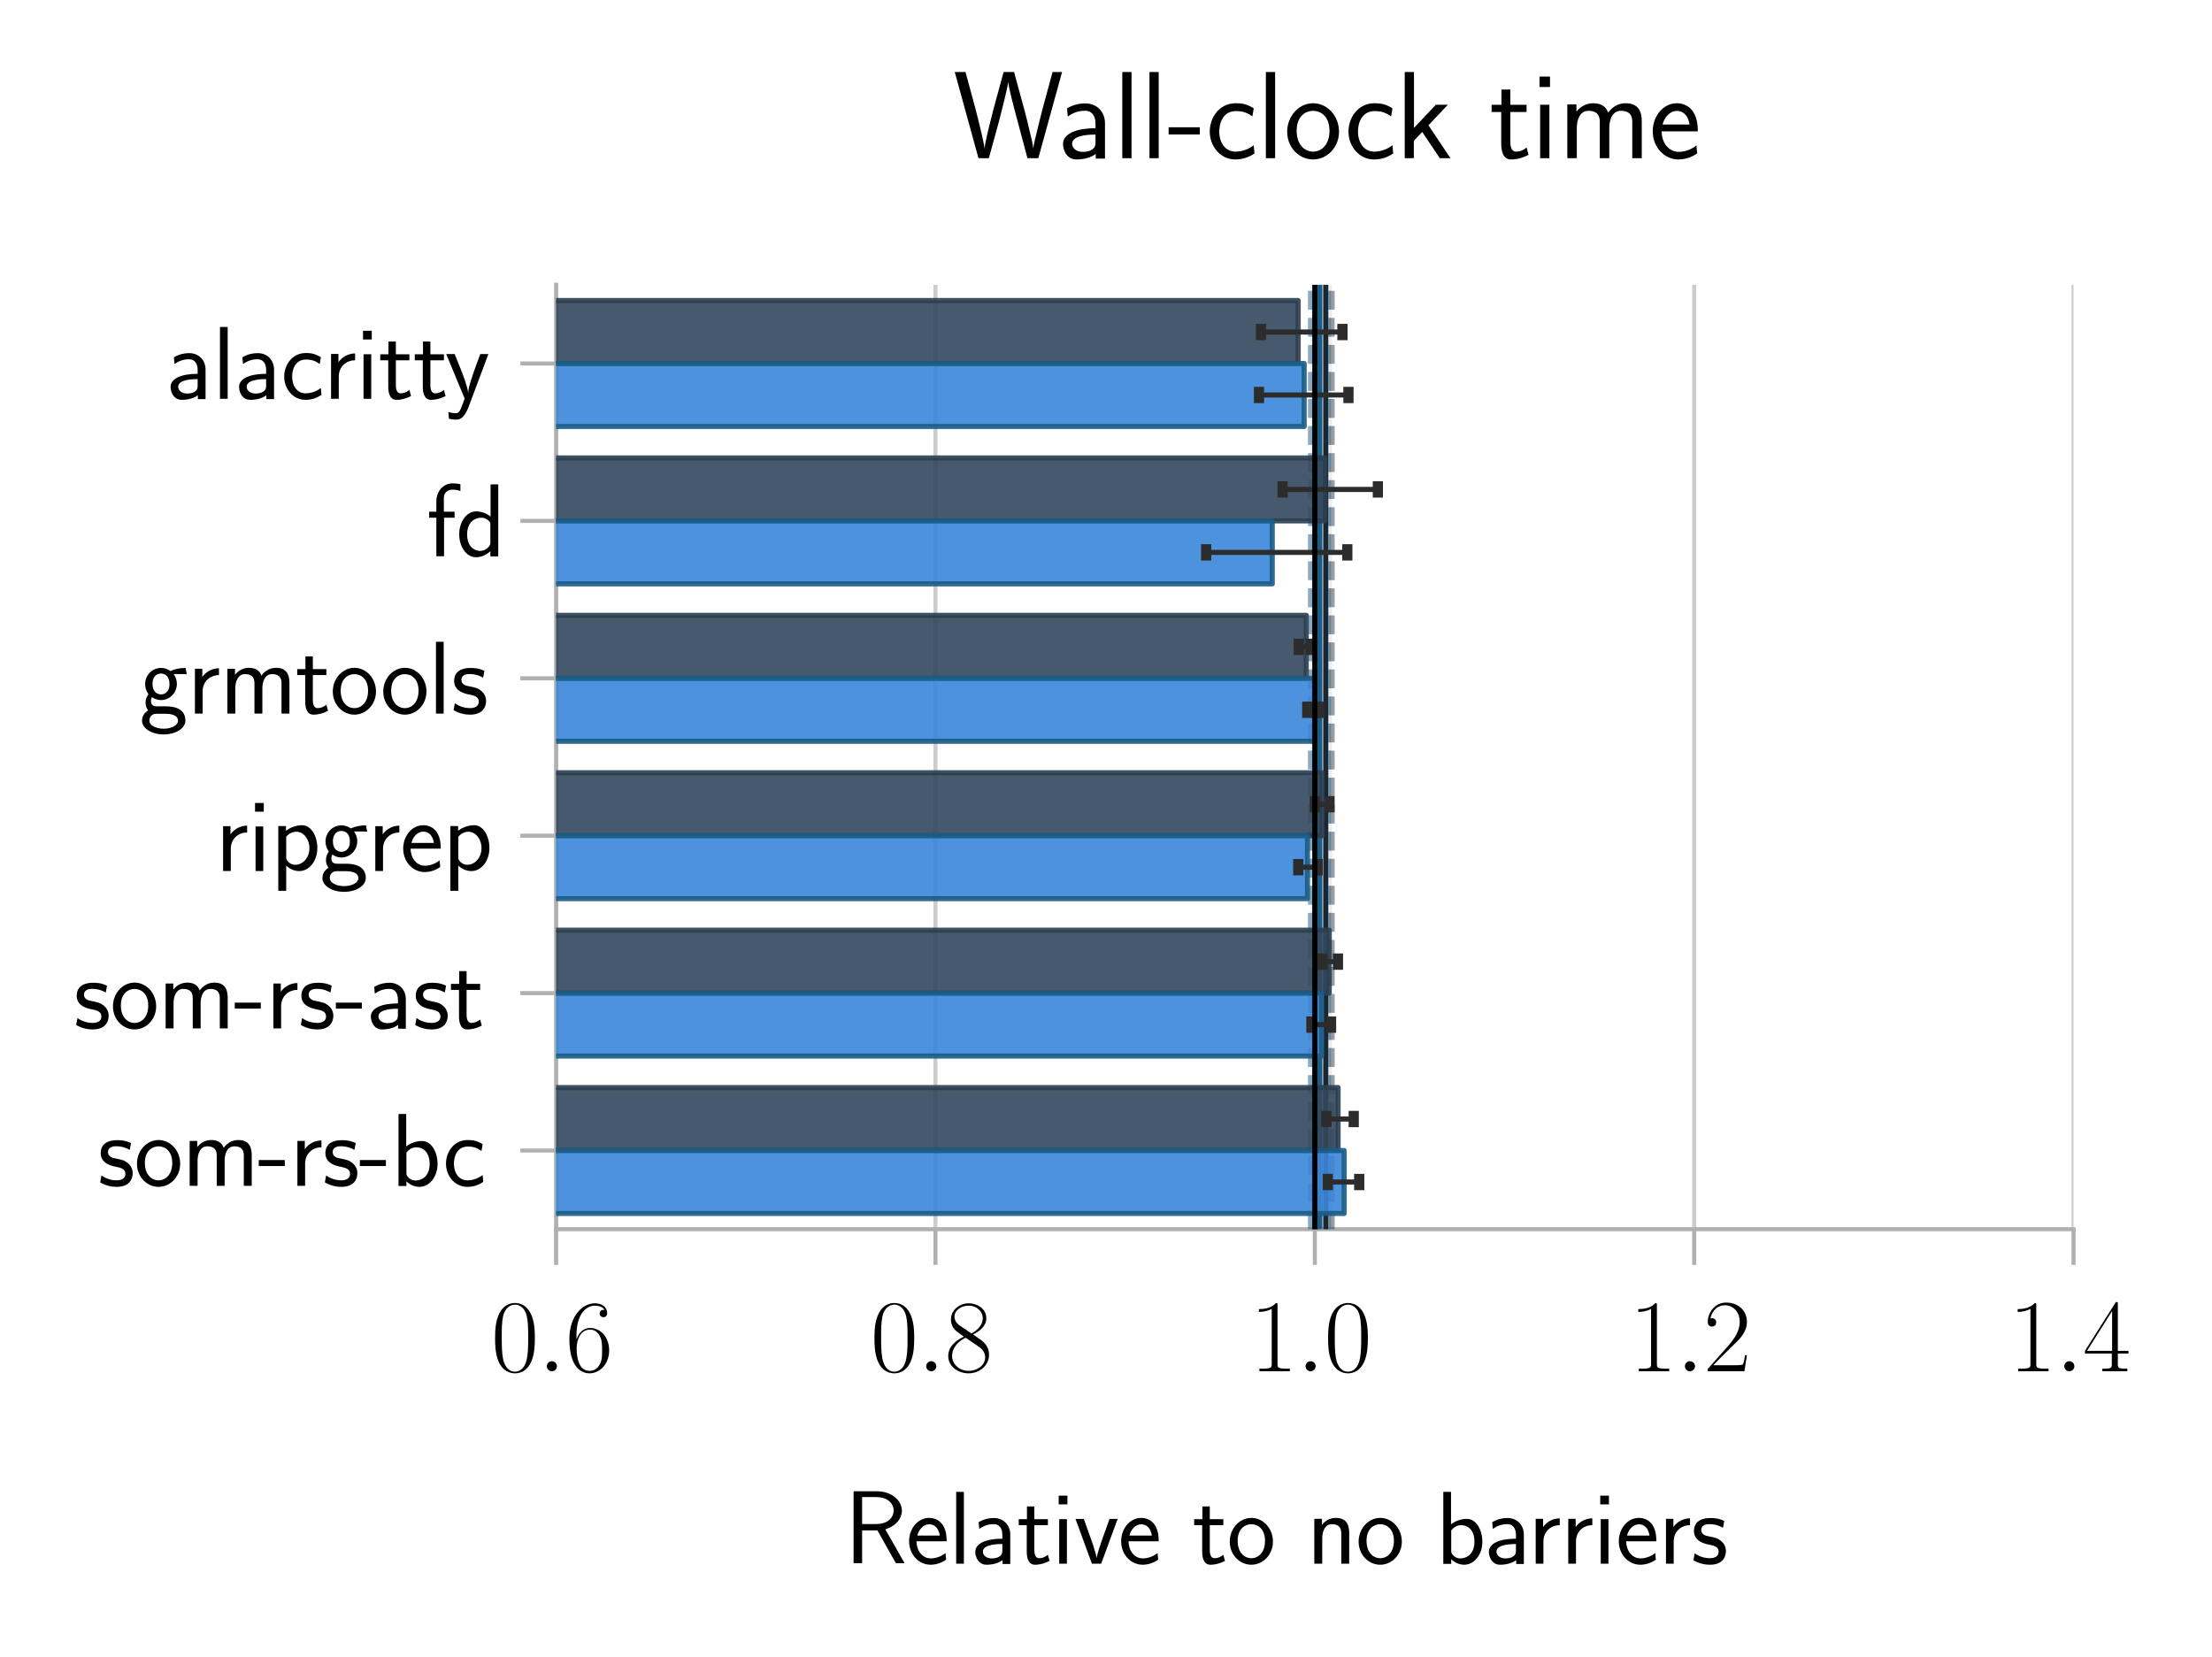<?xml version="1.0" encoding="utf-8" standalone="no"?>
<!DOCTYPE svg PUBLIC "-//W3C//DTD SVG 1.1//EN"
  "http://www.w3.org/Graphics/SVG/1.1/DTD/svg11.dtd">
<svg xmlns:xlink="http://www.w3.org/1999/xlink" width="216.72pt" height="162.36pt" viewBox="0 0 216.72 162.36" xmlns="http://www.w3.org/2000/svg" version="1.1">
 <defs>
  <style type="text/css">*{stroke-linejoin: round; stroke-linecap: butt}</style>
 </defs>
 <g id="figure_1">
  <g id="patch_1">
   <path d="M 0 162.36 
L 216.72 162.36 
L 216.72 0 
L 0 0 
z
" style="fill: #ffffff"/>
  </g>
  <g id="axes_1">
   <g id="patch_2">
    <path d="M 54.484 120.449 
L 203.155 120.449 
L 203.155 27.907 
L 54.484 27.907 
z
" style="fill: #ffffff"/>
   </g>
   <g id="matplotlib.axis_1">
    <g id="xtick_1">
     <g id="line2d_1">
      <path d="M 54.484 120.449 
L 54.484 27.907 
" clip-path="url(#p5635f661c1)" style="fill: none; stroke: #cccccc; stroke-width: 0.4; stroke-linecap: square"/>
     </g>
     <g id="line2d_2">
      <defs>
       <path id="m318bad33af" d="M 0 0 
L 0 3.5 
" style="stroke: #b0b0b0; stroke-width: 0.4"/>
      </defs>
      <g>
       <use xlink:href="#m318bad33af" x="54.484" y="120.449" style="fill: #b0b0b0; stroke: #b0b0b0; stroke-width: 0.4"/>
      </g>
     </g>
     <g id="text_1">
      <!-- $\mathdefault{0.6}$ -->
      <g transform="translate(48.119 134.367) scale(0.1 -0.1)">
       <defs>
        <path id="CMR17-30" d="M 2688 2025 
C 2688 2416 2682 3080 2413 3591 
C 2176 4039 1798 4198 1466 4198 
C 1158 4198 768 4058 525 3597 
C 269 3118 243 2524 243 2025 
C 243 1661 250 1106 448 619 
C 723 -39 1216 -128 1466 -128 
C 1760 -128 2208 -7 2470 600 
C 2662 1042 2688 1559 2688 2025 
z
M 1466 -26 
C 1056 -26 813 325 723 812 
C 653 1188 653 1738 653 2096 
C 653 2588 653 2997 736 3387 
C 858 3929 1216 4096 1466 4096 
C 1728 4096 2067 3923 2189 3400 
C 2272 3036 2278 2607 2278 2096 
C 2278 1680 2278 1169 2202 792 
C 2067 95 1690 -26 1466 -26 
z
" transform="scale(0.016)"/>
        <path id="CMMI12-3a" d="M 1178 307 
C 1178 492 1024 619 870 619 
C 685 619 557 466 557 313 
C 557 128 710 0 864 0 
C 1050 0 1178 153 1178 307 
z
" transform="scale(0.016)"/>
        <path id="CMR17-36" d="M 678 2176 
C 678 3690 1395 4032 1811 4032 
C 1946 4032 2272 4009 2400 3776 
C 2298 3776 2106 3776 2106 3553 
C 2106 3381 2246 3323 2336 3323 
C 2394 3323 2566 3348 2566 3560 
C 2566 3954 2246 4179 1805 4179 
C 1043 4179 243 3390 243 1984 
C 243 253 966 -128 1478 -128 
C 2099 -128 2688 427 2688 1283 
C 2688 2081 2170 2662 1517 2662 
C 1126 2662 838 2407 678 1960 
L 678 2176 
z
M 1478 25 
C 691 25 691 1200 691 1436 
C 691 1896 909 2560 1504 2560 
C 1613 2560 1926 2560 2138 2120 
C 2253 1870 2253 1609 2253 1289 
C 2253 944 2253 690 2118 434 
C 1978 171 1773 25 1478 25 
z
" transform="scale(0.016)"/>
       </defs>
       <use xlink:href="#CMR17-30" transform="scale(0.996)"/>
       <use xlink:href="#CMMI12-3a" transform="translate(45.69 0) scale(0.996)"/>
       <use xlink:href="#CMR17-36" transform="translate(72.788 0) scale(0.996)"/>
      </g>
     </g>
    </g>
    <g id="xtick_2">
     <g id="line2d_3">
      <path d="M 91.652 120.449 
L 91.652 27.907 
" clip-path="url(#p5635f661c1)" style="fill: none; stroke: #cccccc; stroke-width: 0.4; stroke-linecap: square"/>
     </g>
     <g id="line2d_4">
      <g>
       <use xlink:href="#m318bad33af" x="91.652" y="120.449" style="fill: #b0b0b0; stroke: #b0b0b0; stroke-width: 0.4"/>
      </g>
     </g>
     <g id="text_2">
      <!-- $\mathdefault{0.8}$ -->
      <g transform="translate(85.287 134.367) scale(0.1 -0.1)">
       <defs>
        <path id="CMR17-38" d="M 1741 2264 
C 2144 2467 2554 2773 2554 3263 
C 2554 3841 1990 4179 1472 4179 
C 890 4179 378 3759 378 3180 
C 378 3021 416 2747 666 2505 
C 730 2442 998 2251 1171 2130 
C 883 1983 211 1634 211 934 
C 211 279 838 -128 1459 -128 
C 2144 -128 2720 362 2720 1010 
C 2720 1590 2330 1857 2074 2029 
L 1741 2264 
z
M 902 2822 
C 851 2854 595 3051 595 3351 
C 595 3739 998 4032 1459 4032 
C 1965 4032 2336 3676 2336 3262 
C 2336 2669 1670 2331 1638 2331 
C 1632 2331 1626 2331 1574 2370 
L 902 2822 
z
M 2080 1519 
C 2176 1449 2483 1240 2483 851 
C 2483 381 2010 25 1472 25 
C 890 25 448 438 448 940 
C 448 1443 838 1862 1280 2060 
L 2080 1519 
z
" transform="scale(0.016)"/>
       </defs>
       <use xlink:href="#CMR17-30" transform="scale(0.996)"/>
       <use xlink:href="#CMMI12-3a" transform="translate(45.69 0) scale(0.996)"/>
       <use xlink:href="#CMR17-38" transform="translate(72.788 0) scale(0.996)"/>
      </g>
     </g>
    </g>
    <g id="xtick_3">
     <g id="line2d_5">
      <path d="M 128.82 120.449 
L 128.82 27.907 
" clip-path="url(#p5635f661c1)" style="fill: none; stroke: #cccccc; stroke-width: 0.4; stroke-linecap: square"/>
     </g>
     <g id="line2d_6">
      <g>
       <use xlink:href="#m318bad33af" x="128.82" y="120.449" style="fill: #b0b0b0; stroke: #b0b0b0; stroke-width: 0.4"/>
      </g>
     </g>
     <g id="text_3">
      <!-- $\mathdefault{1.0}$ -->
      <g transform="translate(122.454 134.367) scale(0.1 -0.1)">
       <defs>
        <path id="CMR17-31" d="M 1702 4058 
C 1702 4192 1696 4192 1606 4192 
C 1357 3916 979 3827 621 3827 
C 602 3827 570 3827 563 3808 
C 557 3795 557 3782 557 3648 
C 755 3648 1088 3686 1344 3839 
L 1344 461 
C 1344 236 1331 160 781 160 
L 589 160 
L 589 0 
C 896 0 1216 0 1523 0 
C 1830 0 2150 0 2458 0 
L 2458 160 
L 2266 160 
C 1715 160 1702 230 1702 458 
L 1702 4058 
z
" transform="scale(0.016)"/>
       </defs>
       <use xlink:href="#CMR17-31" transform="scale(0.996)"/>
       <use xlink:href="#CMMI12-3a" transform="translate(45.69 0) scale(0.996)"/>
       <use xlink:href="#CMR17-30" transform="translate(72.788 0) scale(0.996)"/>
      </g>
     </g>
    </g>
    <g id="xtick_4">
     <g id="line2d_7">
      <path d="M 165.987 120.449 
L 165.987 27.907 
" clip-path="url(#p5635f661c1)" style="fill: none; stroke: #cccccc; stroke-width: 0.4; stroke-linecap: square"/>
     </g>
     <g id="line2d_8">
      <g>
       <use xlink:href="#m318bad33af" x="165.987" y="120.449" style="fill: #b0b0b0; stroke: #b0b0b0; stroke-width: 0.4"/>
      </g>
     </g>
     <g id="text_4">
      <!-- $\mathdefault{1.2}$ -->
      <g transform="translate(159.622 134.367) scale(0.1 -0.1)">
       <defs>
        <path id="CMR17-32" d="M 2669 989 
L 2554 989 
C 2490 536 2438 459 2413 420 
C 2381 369 1920 369 1830 369 
L 602 369 
C 832 619 1280 1072 1824 1597 
C 2214 1967 2669 2402 2669 3035 
C 2669 3790 2067 4224 1395 4224 
C 691 4224 262 3604 262 3030 
C 262 2780 448 2748 525 2748 
C 589 2748 781 2787 781 3010 
C 781 3207 614 3264 525 3264 
C 486 3264 448 3258 422 3245 
C 544 3790 915 4058 1306 4058 
C 1862 4058 2227 3617 2227 3035 
C 2227 2479 1901 2000 1536 1584 
L 262 146 
L 262 0 
L 2515 0 
L 2669 989 
z
" transform="scale(0.016)"/>
       </defs>
       <use xlink:href="#CMR17-31" transform="scale(0.996)"/>
       <use xlink:href="#CMMI12-3a" transform="translate(45.69 0) scale(0.996)"/>
       <use xlink:href="#CMR17-32" transform="translate(72.788 0) scale(0.996)"/>
      </g>
     </g>
    </g>
    <g id="xtick_5">
     <g id="line2d_9">
      <path d="M 203.155 120.449 
L 203.155 27.907 
" clip-path="url(#p5635f661c1)" style="fill: none; stroke: #cccccc; stroke-width: 0.4; stroke-linecap: square"/>
     </g>
     <g id="line2d_10">
      <g>
       <use xlink:href="#m318bad33af" x="203.155" y="120.449" style="fill: #b0b0b0; stroke: #b0b0b0; stroke-width: 0.4"/>
      </g>
     </g>
     <g id="text_5">
      <!-- $\mathdefault{1.4}$ -->
      <g transform="translate(196.79 134.367) scale(0.1 -0.1)">
       <defs>
        <path id="CMR17-34" d="M 2150 4122 
C 2150 4256 2144 4256 2029 4256 
L 128 1254 
L 128 1088 
L 1779 1088 
L 1779 457 
C 1779 224 1766 160 1318 160 
L 1197 160 
L 1197 0 
C 1402 0 1747 0 1965 0 
C 2182 0 2528 0 2733 0 
L 2733 160 
L 2611 160 
C 2163 160 2150 224 2150 457 
L 2150 1088 
L 2803 1088 
L 2803 1254 
L 2150 1254 
L 2150 4122 
z
M 1798 3703 
L 1798 1254 
L 256 1254 
L 1798 3703 
z
" transform="scale(0.016)"/>
       </defs>
       <use xlink:href="#CMR17-31" transform="scale(0.996)"/>
       <use xlink:href="#CMMI12-3a" transform="translate(45.69 0) scale(0.996)"/>
       <use xlink:href="#CMR17-34" transform="translate(72.788 0) scale(0.996)"/>
      </g>
     </g>
    </g>
    <g id="text_6">
     <!-- Relative to no barriers -->
     <g transform="translate(82.721 153.223) scale(0.1 -0.1)">
      <defs>
       <path id="CMSS17-52" d="M 2522 2109 
L 2534 2115 
C 3533 2459 3539 3147 3539 3268 
C 3539 3873 2925 4453 2003 4453 
L 570 4453 
L 570 32 
L 1094 32 
L 1094 2048 
L 2035 2048 
L 3168 32 
L 3706 32 
L 2522 2109 
z
M 1094 2437 
L 1094 4096 
L 1933 4096 
C 2746 4096 3034 3637 3034 3267 
C 3034 2922 2778 2437 1933 2437 
L 1094 2437 
z
" transform="scale(0.016)"/>
       <path id="CMSS17-65" d="M 2502 1377 
C 2502 1590 2490 2003 2285 2345 
C 2061 2713 1696 2816 1421 2816 
C 755 2816 192 2188 192 1375 
C 192 582 774 -64 1510 -64 
C 1798 -64 2150 19 2470 248 
C 2470 274 2458 414 2451 420 
C 2451 433 2432 630 2432 656 
C 2125 407 1773 325 1517 325 
C 1107 325 666 667 646 1377 
L 2502 1377 
z
M 698 1728 
C 781 2084 1062 2421 1421 2421 
C 1517 2421 1965 2421 2080 1728 
L 698 1728 
z
" transform="scale(0.016)"/>
       <path id="CMSS17-6c" d="M 947 4416 
L 474 4416 
L 474 0 
L 947 0 
L 947 4416 
z
" transform="scale(0.016)"/>
       <path id="CMSS17-61" d="M 2406 1791 
C 2406 2392 1978 2808 1402 2808 
C 1120 2808 813 2757 461 2553 
L 499 2135 
C 659 2248 934 2432 1395 2432 
C 1722 2432 1920 2180 1920 1782 
L 1920 1536 
C 896 1536 256 1238 256 726 
C 256 461 416 -64 947 -64 
C 1043 -64 1562 -64 1933 217 
L 1933 -19 
L 2406 -19 
L 2406 1791 
z
M 1920 816 
C 1920 701 1920 548 1728 434 
C 1562 325 1350 325 1261 325 
C 941 325 723 511 723 744 
C 723 1211 1722 1211 1920 1211 
L 1920 816 
z
" transform="scale(0.016)"/>
       <path id="CMSS17-74" d="M 1069 2368 
L 1901 2368 
L 1901 2737 
L 1069 2737 
L 1069 3520 
L 614 3520 
L 614 2737 
L 109 2737 
L 109 2368 
L 602 2368 
L 602 749 
C 602 384 685 -64 1107 -64 
C 1427 -64 1722 25 2003 172 
L 1901 548 
C 1747 414 1562 337 1363 337 
C 1082 337 1069 696 1069 856 
L 1069 2368 
z
" transform="scale(0.016)"/>
       <path id="CMSS17-69" d="M 979 4183 
L 442 4183 
L 442 3648 
L 979 3648 
L 979 4183 
z
M 947 2739 
L 474 2739 
L 474 0 
L 947 0 
L 947 2739 
z
" transform="scale(0.016)"/>
       <path id="CMSS17-76" d="M 2675 2752 
L 2176 2752 
L 1747 1556 
C 1613 1165 1421 627 1389 352 
L 1382 352 
C 1370 468 1318 634 1286 749 
C 1248 890 1197 1056 1158 1172 
L 595 2752 
L 83 2752 
L 1094 0 
L 1664 0 
L 2675 2752 
z
" transform="scale(0.016)"/>
       <path id="CMSS17-6f" d="M 2829 1356 
C 2829 2176 2221 2816 1504 2816 
C 768 2816 173 2157 173 1356 
C 173 544 787 -64 1498 -64 
C 2227 -64 2829 563 2829 1356 
z
M 1504 337 
C 1050 337 659 709 659 1408 
C 659 2151 1114 2427 1498 2427 
C 1914 2427 2342 2126 2342 1408 
C 2342 683 1926 337 1504 337 
z
" transform="scale(0.016)"/>
       <path id="CMSS17-6e" d="M 2618 1877 
C 2618 2283 2522 2816 1798 2816 
C 1389 2816 1120 2606 941 2389 
L 941 2758 
L 474 2758 
L 474 0 
L 960 0 
L 960 1559 
C 960 1964 1114 2428 1549 2428 
C 2112 2428 2131 2048 2131 1829 
L 2131 0 
L 2618 0 
L 2618 1877 
z
" transform="scale(0.016)"/>
       <path id="CMSS17-62" d="M 954 4416 
L 480 4416 
L 480 -13 
L 966 -13 
L 966 274 
C 1210 38 1504 -64 1766 -64 
C 2381 -64 2880 549 2880 1352 
C 2880 2086 2496 2756 1926 2756 
C 1523 2756 1165 2591 954 2419 
L 954 4416 
z
M 966 2046 
C 1107 2222 1306 2368 1587 2368 
C 1965 2368 2394 2097 2394 1352 
C 2394 558 1882 325 1530 325 
C 1402 325 1267 356 1139 464 
C 966 615 966 709 966 797 
L 966 2046 
z
" transform="scale(0.016)"/>
       <path id="CMSS17-72" d="M 954 1363 
C 954 1965 1395 2368 1958 2368 
L 1958 2789 
C 1549 2789 1165 2585 934 2253 
L 934 2758 
L 480 2758 
L 480 0 
L 954 0 
L 954 1363 
z
" transform="scale(0.016)"/>
       <path id="CMSS17-73" d="M 2061 2627 
C 1683 2807 1389 2807 1197 2807 
C 742 2807 198 2648 198 2003 
C 198 1359 902 1218 1094 1179 
C 1389 1122 1715 1058 1715 740 
C 1715 337 1254 337 1171 337 
C 915 337 563 407 243 638 
L 166 210 
C 531 0 883 -64 1178 -64 
C 1965 -64 2163 416 2163 781 
C 2163 1094 1984 1305 1862 1401 
C 1651 1568 1574 1587 1050 1696 
C 960 1709 646 1779 646 2066 
C 646 2432 1050 2432 1139 2432 
C 1555 2432 1811 2303 1984 2208 
L 2061 2627 
z
" transform="scale(0.016)"/>
      </defs>
      <use xlink:href="#CMSS17-52" transform="scale(0.996)"/>
      <use xlink:href="#CMSS17-65" transform="translate(60.416 0) scale(0.996)"/>
      <use xlink:href="#CMSS17-6c" transform="translate(102.055 0) scale(0.996)"/>
      <use xlink:href="#CMSS17-61" transform="translate(124.236 0) scale(0.996)"/>
      <use xlink:href="#CMSS17-74" transform="translate(169.158 0) scale(0.996)"/>
      <use xlink:href="#CMSS17-69" transform="translate(202.989 0) scale(0.996)"/>
      <use xlink:href="#CMSS17-76" transform="translate(225.17 0) scale(0.996)"/>
      <use xlink:href="#CMSS17-65" transform="translate(268.17 0) scale(0.996)"/>
      <use xlink:href="#CMSS17-74" transform="translate(341.038 0) scale(0.996)"/>
      <use xlink:href="#CMSS17-6f" transform="translate(374.87 0) scale(0.996)"/>
      <use xlink:href="#CMSS17-6e" transform="translate(452.942 0) scale(0.996)"/>
      <use xlink:href="#CMSS17-6f" transform="translate(501.147 0) scale(0.996)"/>
      <use xlink:href="#CMSS17-62" transform="translate(579.22 0) scale(0.996)"/>
      <use xlink:href="#CMSS17-61" transform="translate(627.425 0) scale(0.996)"/>
      <use xlink:href="#CMSS17-72" transform="translate(669.744 0) scale(0.996)"/>
      <use xlink:href="#CMSS17-72" transform="translate(701.654 0) scale(0.996)"/>
      <use xlink:href="#CMSS17-69" transform="translate(733.564 0) scale(0.996)"/>
      <use xlink:href="#CMSS17-65" transform="translate(755.745 0) scale(0.996)"/>
      <use xlink:href="#CMSS17-72" transform="translate(797.383 0) scale(0.996)"/>
      <use xlink:href="#CMSS17-73" transform="translate(829.293 0) scale(0.996)"/>
     </g>
    </g>
   </g>
   <g id="matplotlib.axis_2">
    <g id="ytick_1">
     <g id="line2d_11">
      <defs>
       <path id="m0aa79be5d8" d="M 0 0 
L -3.5 0 
" style="stroke: #b0b0b0; stroke-width: 0.4"/>
      </defs>
      <g>
       <use xlink:href="#m0aa79be5d8" x="54.484" y="35.619" style="fill: #b0b0b0; stroke: #b0b0b0; stroke-width: 0.4"/>
      </g>
     </g>
     <g id="text_7">
      <!-- alacritty -->
      <g transform="translate(16.305 39.078) scale(0.1 -0.1)">
       <defs>
        <path id="CMSS17-63" d="M 2464 2541 
C 2464 2585 2170 2714 2093 2739 
C 1882 2816 1613 2816 1542 2816 
C 710 2816 211 2093 211 1363 
C 211 595 768 -64 1517 -64 
C 1946 -64 2253 76 2502 242 
L 2464 664 
C 2189 453 1869 337 1523 337 
C 1024 337 698 774 698 1369 
C 698 1831 909 2414 1549 2414 
C 1901 2414 2099 2343 2394 2145 
L 2464 2541 
z
" transform="scale(0.016)"/>
        <path id="CMSS17-79" d="M 2675 2752 
L 2176 2752 
C 1632 1294 1446 702 1434 383 
L 1427 383 
C 1408 696 1126 1460 902 2007 
L 602 2752 
L 83 2752 
L 1216 13 
C 1146 -178 1043 -465 1011 -529 
C 870 -885 774 -885 672 -885 
C 646 -885 442 -885 211 -809 
L 250 -1229 
C 410 -1261 570 -1280 685 -1280 
C 845 -1280 1165 -1280 1459 -497 
L 2675 2752 
z
" transform="scale(0.016)"/>
       </defs>
       <use xlink:href="#CMSS17-61" transform="scale(0.996)"/>
       <use xlink:href="#CMSS17-6c" transform="translate(44.922 0) scale(0.996)"/>
       <use xlink:href="#CMSS17-61" transform="translate(67.103 0) scale(0.996)"/>
       <use xlink:href="#CMSS17-63" transform="translate(112.025 0) scale(0.996)"/>
       <use xlink:href="#CMSS17-72" transform="translate(153.663 0) scale(0.996)"/>
       <use xlink:href="#CMSS17-69" transform="translate(185.573 0) scale(0.996)"/>
       <use xlink:href="#CMSS17-74" transform="translate(207.754 0) scale(0.996)"/>
       <use xlink:href="#CMSS17-74" transform="translate(241.585 0) scale(0.996)"/>
       <use xlink:href="#CMSS17-79" transform="translate(272.815 0) scale(0.996)"/>
      </g>
     </g>
    </g>
    <g id="ytick_2">
     <g id="line2d_12">
      <g>
       <use xlink:href="#m0aa79be5d8" x="54.484" y="51.042" style="fill: #b0b0b0; stroke: #b0b0b0; stroke-width: 0.4"/>
      </g>
     </g>
     <g id="text_8">
      <!-- fd -->
      <g transform="translate(41.793 54.501) scale(0.1 -0.1)">
       <defs>
        <path id="CMSS17-66" d="M 1075 2368 
L 1722 2368 
L 1722 2737 
L 1062 2737 
L 1062 3559 
C 1062 4014 1408 4092 1606 4092 
C 1670 4092 1850 4092 2080 4009 
L 2080 4429 
C 1933 4461 1754 4480 1613 4480 
C 1018 4480 602 3993 602 3359 
L 602 2737 
L 160 2737 
L 160 2368 
L 602 2368 
L 602 0 
L 1075 0 
L 1075 2368 
z
" transform="scale(0.016)"/>
        <path id="CMSS17-64" d="M 2611 4416 
L 2138 4416 
L 2138 2438 
C 1939 2603 1613 2756 1254 2756 
C 672 2756 211 2131 211 1347 
C 211 562 666 -64 1235 -64 
C 1677 -64 1971 172 2125 306 
L 2125 -13 
L 2611 -13 
L 2611 4416 
z
M 2125 836 
C 2125 747 2125 653 1926 482 
C 1798 375 1645 325 1498 325 
C 1152 325 698 576 698 1340 
C 698 2134 1210 2368 1562 2368 
C 1798 2368 1990 2254 2125 2065 
L 2125 836 
z
" transform="scale(0.016)"/>
       </defs>
       <use xlink:href="#CMSS17-66" transform="scale(0.996)"/>
       <use xlink:href="#CMSS17-64" transform="translate(28.627 0) scale(0.996)"/>
      </g>
     </g>
    </g>
    <g id="ytick_3">
     <g id="line2d_13">
      <g>
       <use xlink:href="#m0aa79be5d8" x="54.484" y="66.466" style="fill: #b0b0b0; stroke: #b0b0b0; stroke-width: 0.4"/>
      </g>
     </g>
     <g id="text_9">
      <!-- grmtools -->
      <g transform="translate(13.648 69.925) scale(0.1 -0.1)">
       <defs>
        <path id="CMSS17-67" d="M 2848 2808 
C 2483 2808 2170 2738 1914 2617 
C 1702 2777 1485 2808 1338 2808 
C 781 2808 358 2349 358 1814 
C 358 1468 550 1207 563 1195 
C 448 1035 384 863 384 672 
C 384 448 474 289 544 200 
C 211 -3 166 -314 166 -435 
C 166 -898 749 -1280 1498 -1280 
C 2253 -1280 2835 -898 2835 -428 
C 2835 448 1856 448 1587 448 
L 1069 448 
C 973 448 717 448 717 791 
C 717 921 774 1004 781 1010 
C 877 940 1075 832 1338 832 
C 1869 832 2310 1278 2310 1827 
C 2310 2132 2170 2355 2112 2432 
L 2131 2432 
C 2150 2432 2419 2432 2515 2432 
C 2720 2432 2739 2429 2918 2419 
L 2848 2808 
z
M 1338 1182 
C 1120 1182 813 1315 813 1823 
C 813 2375 1165 2464 1331 2464 
C 1549 2464 1856 2331 1856 1823 
C 1856 1271 1504 1182 1338 1182 
z
M 1581 -10 
C 1734 -10 2381 -10 2381 -442 
C 2381 -714 1984 -929 1504 -929 
C 1018 -929 621 -720 621 -435 
C 621 -403 621 -10 1062 -10 
L 1581 -10 
z
" transform="scale(0.016)"/>
        <path id="CMSS17-6d" d="M 4288 1877 
C 4288 2308 4179 2816 3462 2816 
C 2982 2816 2694 2516 2566 2331 
C 2451 2670 2182 2816 1798 2816 
C 1363 2816 1088 2568 941 2389 
L 941 2758 
L 474 2758 
L 474 0 
L 960 0 
L 960 1559 
C 960 1939 1101 2428 1555 2428 
C 2138 2428 2138 2016 2138 1829 
L 2138 0 
L 2624 0 
L 2624 1559 
C 2624 1939 2765 2428 3219 2428 
C 3802 2428 3802 2016 3802 1829 
L 3802 0 
L 4288 0 
L 4288 1877 
z
" transform="scale(0.016)"/>
       </defs>
       <use xlink:href="#CMSS17-67" transform="scale(0.996)"/>
       <use xlink:href="#CMSS17-72" transform="translate(46.844 0) scale(0.996)"/>
       <use xlink:href="#CMSS17-6d" transform="translate(78.753 0) scale(0.996)"/>
       <use xlink:href="#CMSS17-74" transform="translate(152.983 0) scale(0.996)"/>
       <use xlink:href="#CMSS17-6f" transform="translate(186.814 0) scale(0.996)"/>
       <use xlink:href="#CMSS17-6f" transform="translate(236.26 0) scale(0.996)"/>
       <use xlink:href="#CMSS17-6c" transform="translate(283.104 0) scale(0.996)"/>
       <use xlink:href="#CMSS17-73" transform="translate(305.285 0) scale(0.996)"/>
      </g>
     </g>
    </g>
    <g id="ytick_4">
     <g id="line2d_14">
      <g>
       <use xlink:href="#m0aa79be5d8" x="54.484" y="81.89" style="fill: #b0b0b0; stroke: #b0b0b0; stroke-width: 0.4"/>
      </g>
     </g>
     <g id="text_10">
      <!-- ripgrep -->
      <g transform="translate(21.092 85.349) scale(0.1 -0.1)">
       <defs>
        <path id="CMSS17-70" d="M 966 333 
C 1178 129 1466 -5 1773 -5 
C 2368 -5 2880 603 2880 1412 
C 2880 2159 2496 2816 1946 2816 
C 1626 2816 1242 2702 954 2472 
L 954 2765 
L 480 2765 
L 480 -1216 
L 966 -1216 
L 966 333 
z
M 966 2100 
C 1018 2176 1235 2415 1587 2415 
C 2035 2415 2394 1960 2394 1412 
C 2394 787 1958 384 1530 384 
C 1402 384 1267 415 1139 523 
C 966 674 966 768 966 857 
L 966 2100 
z
" transform="scale(0.016)"/>
       </defs>
       <use xlink:href="#CMSS17-72" transform="scale(0.996)"/>
       <use xlink:href="#CMSS17-69" transform="translate(31.91 0) scale(0.996)"/>
       <use xlink:href="#CMSS17-70" transform="translate(54.09 0) scale(0.996)"/>
       <use xlink:href="#CMSS17-67" transform="translate(102.295 0) scale(0.996)"/>
       <use xlink:href="#CMSS17-72" transform="translate(149.139 0) scale(0.996)"/>
       <use xlink:href="#CMSS17-65" transform="translate(181.049 0) scale(0.996)"/>
       <use xlink:href="#CMSS17-70" transform="translate(222.688 0) scale(0.996)"/>
      </g>
     </g>
    </g>
    <g id="ytick_5">
     <g id="line2d_15">
      <g>
       <use xlink:href="#m0aa79be5d8" x="54.484" y="97.313" style="fill: #b0b0b0; stroke: #b0b0b0; stroke-width: 0.4"/>
      </g>
     </g>
     <g id="text_11">
      <!-- som-rs-ast -->
      <g transform="translate(7.2 100.772) scale(0.1 -0.1)">
       <defs>
        <path id="CMSS17-2d" d="M 1664 1216 
L 1664 1585 
L 64 1585 
L 64 1216 
L 1664 1216 
z
" transform="scale(0.016)"/>
       </defs>
       <use xlink:href="#CMSS17-73" transform="scale(0.996)"/>
       <use xlink:href="#CMSS17-6f" transform="translate(35.914 0) scale(0.996)"/>
       <use xlink:href="#CMSS17-6d" transform="translate(82.757 0) scale(0.996)"/>
       <use xlink:href="#CMSS17-2d" transform="translate(156.986 0) scale(0.996)"/>
       <use xlink:href="#CMSS17-72" transform="translate(188.216 0) scale(0.996)"/>
       <use xlink:href="#CMSS17-73" transform="translate(220.125 0) scale(0.996)"/>
       <use xlink:href="#CMSS17-2d" transform="translate(256.039 0) scale(0.996)"/>
       <use xlink:href="#CMSS17-61" transform="translate(287.268 0) scale(0.996)"/>
       <use xlink:href="#CMSS17-73" transform="translate(332.19 0) scale(0.996)"/>
       <use xlink:href="#CMSS17-74" transform="translate(368.103 0) scale(0.996)"/>
      </g>
     </g>
    </g>
    <g id="ytick_6">
     <g id="line2d_16">
      <g>
       <use xlink:href="#m0aa79be5d8" x="54.484" y="112.737" style="fill: #b0b0b0; stroke: #b0b0b0; stroke-width: 0.4"/>
      </g>
     </g>
     <g id="text_12">
      <!-- som-rs-bc -->
      <g transform="translate(9.552 116.196) scale(0.1 -0.1)">
       <use xlink:href="#CMSS17-73" transform="scale(0.996)"/>
       <use xlink:href="#CMSS17-6f" transform="translate(35.914 0) scale(0.996)"/>
       <use xlink:href="#CMSS17-6d" transform="translate(82.757 0) scale(0.996)"/>
       <use xlink:href="#CMSS17-2d" transform="translate(156.986 0) scale(0.996)"/>
       <use xlink:href="#CMSS17-72" transform="translate(188.216 0) scale(0.996)"/>
       <use xlink:href="#CMSS17-73" transform="translate(220.125 0) scale(0.996)"/>
       <use xlink:href="#CMSS17-2d" transform="translate(256.039 0) scale(0.996)"/>
       <use xlink:href="#CMSS17-62" transform="translate(287.268 0) scale(0.996)"/>
       <use xlink:href="#CMSS17-63" transform="translate(338.075 0) scale(0.996)"/>
      </g>
     </g>
    </g>
   </g>
   <g id="patch_3">
    <path d="M 128.82 120.449 
L 128.82 120.449 
L 128.82 27.907 
L 128.82 27.907 
z
" clip-path="url(#p5635f661c1)" style="fill: #808080; opacity: 0.01"/>
   </g>
   <g id="patch_4">
    <path d="M 128.977 120.449 
L 130.512 120.449 
L 130.512 27.907 
L 128.977 27.907 
z
" clip-path="url(#p5635f661c1)" style="fill: #34495e; opacity: 0.1"/>
   </g>
   <g id="patch_5">
    <path d="M 128.396 120.449 
L 130.102 120.449 
L 130.102 27.907 
L 128.396 27.907 
z
" clip-path="url(#p5635f661c1)" style="fill: #3a87d9; opacity: 0.1"/>
   </g>
   <g id="patch_6">
    <path d="M 54.484 120.449 
L 54.484 27.907 
" style="fill: none; stroke: #b0b0b0; stroke-width: 0.4; stroke-linejoin: miter; stroke-linecap: square"/>
   </g>
   <g id="patch_7">
    <path d="M 54.484 120.449 
L 203.155 120.449 
" style="fill: none; stroke: #b0b0b0; stroke-width: 0.4; stroke-linejoin: miter; stroke-linecap: square"/>
   </g>
   <g id="line2d_17">
    <path d="M 128.82 120.449 
L 128.82 27.907 
" clip-path="url(#p5635f661c1)" style="fill: none; stroke-dasharray: 1.85,0.8; stroke-dashoffset: 0; stroke: #666666; stroke-opacity: 0.5; stroke-width: 0.5"/>
   </g>
   <g id="line2d_18">
    <path d="M 128.82 120.449 
L 128.82 27.907 
" clip-path="url(#p5635f661c1)" style="fill: none; stroke-dasharray: 1.85,0.8; stroke-dashoffset: 0; stroke: #666666; stroke-opacity: 0.5; stroke-width: 0.5"/>
   </g>
   <g id="line2d_19">
    <path d="M 128.977 120.449 
L 128.977 27.907 
" clip-path="url(#p5635f661c1)" style="fill: none; stroke-dasharray: 1.85,0.8; stroke-dashoffset: 0; stroke: #2c3e50; stroke-opacity: 0.5; stroke-width: 0.5"/>
   </g>
   <g id="line2d_20">
    <path d="M 130.512 120.449 
L 130.512 27.907 
" clip-path="url(#p5635f661c1)" style="fill: none; stroke-dasharray: 1.85,0.8; stroke-dashoffset: 0; stroke: #2c3e50; stroke-opacity: 0.5; stroke-width: 0.5"/>
   </g>
   <g id="line2d_21">
    <path d="M 128.396 120.449 
L 128.396 27.907 
" clip-path="url(#p5635f661c1)" style="fill: none; stroke-dasharray: 1.85,0.8; stroke-dashoffset: 0; stroke: #1a5c85; stroke-opacity: 0.5; stroke-width: 0.5"/>
   </g>
   <g id="line2d_22">
    <path d="M 130.102 120.449 
L 130.102 27.907 
" clip-path="url(#p5635f661c1)" style="fill: none; stroke-dasharray: 1.85,0.8; stroke-dashoffset: 0; stroke: #1a5c85; stroke-opacity: 0.5; stroke-width: 0.5"/>
   </g>
   <g id="patch_8">
    <path d="M 128.977 120.449 
L 130.102 120.449 
L 130.102 27.907 
L 128.977 27.907 
z
" clip-path="url(#p5635f661c1)" style="fill: #d3d3d3; opacity: 0.05"/>
   </g>
   <g id="line2d_23">
    <path d="M 129.89 120.449 
L 129.89 27.907 
" clip-path="url(#p5635f661c1)" style="fill: none; stroke: #1b2631; stroke-width: 0.5; stroke-linecap: square"/>
   </g>
   <g id="line2d_24">
    <path d="M 129.307 120.449 
L 129.307 27.907 
" clip-path="url(#p5635f661c1)" style="fill: none; stroke: #1a5c85; stroke-width: 0.5; stroke-linecap: square"/>
   </g>
   <g id="patch_9">
    <path d="M -57.019 29.449 
L 127.188 29.449 
L 127.188 35.619 
L -57.019 35.619 
z
" clip-path="url(#p5635f661c1)" style="fill: #34495e; opacity: 0.9; stroke: #2c3e50; stroke-width: 0.5; stroke-linejoin: miter"/>
   </g>
   <g id="patch_10">
    <path d="M -57.019 35.619 
L 127.775 35.619 
L 127.775 41.788 
L -57.019 41.788 
z
" clip-path="url(#p5635f661c1)" style="fill: #3a87d9; opacity: 0.9; stroke: #1a5c85; stroke-width: 0.5; stroke-linejoin: miter"/>
   </g>
   <g id="patch_11">
    <path d="M -57.019 44.873 
L 129.805 44.873 
L 129.805 51.042 
L -57.019 51.042 
z
" clip-path="url(#p5635f661c1)" style="fill: #34495e; opacity: 0.9; stroke: #2c3e50; stroke-width: 0.5; stroke-linejoin: miter"/>
   </g>
   <g id="patch_12">
    <path d="M -57.019 51.042 
L 124.65 51.042 
L 124.65 57.212 
L -57.019 57.212 
z
" clip-path="url(#p5635f661c1)" style="fill: #3a87d9; opacity: 0.9; stroke: #1a5c85; stroke-width: 0.5; stroke-linejoin: miter"/>
   </g>
   <g id="patch_13">
    <path d="M -57.019 60.296 
L 127.981 60.296 
L 127.981 66.466 
L -57.019 66.466 
z
" clip-path="url(#p5635f661c1)" style="fill: #34495e; opacity: 0.9; stroke: #2c3e50; stroke-width: 0.5; stroke-linejoin: miter"/>
   </g>
   <g id="patch_14">
    <path d="M -57.019 66.466 
L 128.804 66.466 
L 128.804 72.635 
L -57.019 72.635 
z
" clip-path="url(#p5635f661c1)" style="fill: #3a87d9; opacity: 0.9; stroke: #1a5c85; stroke-width: 0.5; stroke-linejoin: miter"/>
   </g>
   <g id="patch_15">
    <path d="M -57.019 75.72 
L 129.531 75.72 
L 129.531 81.89 
L -57.019 81.89 
z
" clip-path="url(#p5635f661c1)" style="fill: #34495e; opacity: 0.9; stroke: #2c3e50; stroke-width: 0.5; stroke-linejoin: miter"/>
   </g>
   <g id="patch_16">
    <path d="M -57.019 81.89 
L 128.099 81.89 
L 128.099 88.059 
L -57.019 88.059 
z
" clip-path="url(#p5635f661c1)" style="fill: #3a87d9; opacity: 0.9; stroke: #1a5c85; stroke-width: 0.5; stroke-linejoin: miter"/>
   </g>
   <g id="patch_17">
    <path d="M -57.019 91.144 
L 130.23 91.144 
L 130.23 97.313 
L -57.019 97.313 
z
" clip-path="url(#p5635f661c1)" style="fill: #34495e; opacity: 0.9; stroke: #2c3e50; stroke-width: 0.5; stroke-linejoin: miter"/>
   </g>
   <g id="patch_18">
    <path d="M -57.019 97.313 
L 129.483 97.313 
L 129.483 103.483 
L -57.019 103.483 
z
" clip-path="url(#p5635f661c1)" style="fill: #3a87d9; opacity: 0.9; stroke: #1a5c85; stroke-width: 0.5; stroke-linejoin: miter"/>
   </g>
   <g id="patch_19">
    <path d="M -57.019 106.567 
L 131.098 106.567 
L 131.098 112.737 
L -57.019 112.737 
z
" clip-path="url(#p5635f661c1)" style="fill: #34495e; opacity: 0.9; stroke: #2c3e50; stroke-width: 0.5; stroke-linejoin: miter"/>
   </g>
   <g id="patch_20">
    <path d="M -57.019 112.737 
L 131.693 112.737 
L 131.693 118.906 
L -57.019 118.906 
z
" clip-path="url(#p5635f661c1)" style="fill: #3a87d9; opacity: 0.9; stroke: #1a5c85; stroke-width: 0.5; stroke-linejoin: miter"/>
   </g>
   <g id="LineCollection_1">
    <path d="M 123.546 32.534 
L 131.526 32.534 
" clip-path="url(#p5635f661c1)" style="fill: none; stroke: #2c2c2c; stroke-width: 0.5"/>
   </g>
   <g id="line2d_25">
    <defs>
     <path id="me45866951e" d="M 0 0.8 
L 0 -0.8 
" style="stroke: #2c2c2c"/>
    </defs>
    <g clip-path="url(#p5635f661c1)">
     <use xlink:href="#me45866951e" x="123.546" y="32.534" style="fill: #2c2c2c; stroke: #2c2c2c"/>
    </g>
   </g>
   <g id="line2d_26">
    <g clip-path="url(#p5635f661c1)">
     <use xlink:href="#me45866951e" x="131.526" y="32.534" style="fill: #2c2c2c; stroke: #2c2c2c"/>
    </g>
   </g>
   <g id="LineCollection_2">
    <path d="M 123.347 38.703 
L 132.115 38.703 
" clip-path="url(#p5635f661c1)" style="fill: none; stroke: #2c2c2c; stroke-width: 0.5"/>
   </g>
   <g id="line2d_27">
    <g clip-path="url(#p5635f661c1)">
     <use xlink:href="#me45866951e" x="123.347" y="38.703" style="fill: #2c2c2c; stroke: #2c2c2c"/>
    </g>
   </g>
   <g id="line2d_28">
    <g clip-path="url(#p5635f661c1)">
     <use xlink:href="#me45866951e" x="132.115" y="38.703" style="fill: #2c2c2c; stroke: #2c2c2c"/>
    </g>
   </g>
   <g id="LineCollection_3">
    <path d="M 125.661 47.958 
L 134.997 47.958 
" clip-path="url(#p5635f661c1)" style="fill: none; stroke: #2c2c2c; stroke-width: 0.5"/>
   </g>
   <g id="line2d_29">
    <g clip-path="url(#p5635f661c1)">
     <use xlink:href="#me45866951e" x="125.661" y="47.958" style="fill: #2c2c2c; stroke: #2c2c2c"/>
    </g>
   </g>
   <g id="line2d_30">
    <g clip-path="url(#p5635f661c1)">
     <use xlink:href="#me45866951e" x="134.997" y="47.958" style="fill: #2c2c2c; stroke: #2c2c2c"/>
    </g>
   </g>
   <g id="LineCollection_4">
    <path d="M 118.175 54.127 
L 132.002 54.127 
" clip-path="url(#p5635f661c1)" style="fill: none; stroke: #2c2c2c; stroke-width: 0.5"/>
   </g>
   <g id="line2d_31">
    <g clip-path="url(#p5635f661c1)">
     <use xlink:href="#me45866951e" x="118.175" y="54.127" style="fill: #2c2c2c; stroke: #2c2c2c"/>
    </g>
   </g>
   <g id="line2d_32">
    <g clip-path="url(#p5635f661c1)">
     <use xlink:href="#me45866951e" x="132.002" y="54.127" style="fill: #2c2c2c; stroke: #2c2c2c"/>
    </g>
   </g>
   <g id="LineCollection_5">
    <path d="M 127.248 63.381 
L 128.415 63.381 
" clip-path="url(#p5635f661c1)" style="fill: none; stroke: #2c2c2c; stroke-width: 0.5"/>
   </g>
   <g id="line2d_33">
    <g clip-path="url(#p5635f661c1)">
     <use xlink:href="#me45866951e" x="127.248" y="63.381" style="fill: #2c2c2c; stroke: #2c2c2c"/>
    </g>
   </g>
   <g id="line2d_34">
    <g clip-path="url(#p5635f661c1)">
     <use xlink:href="#me45866951e" x="128.415" y="63.381" style="fill: #2c2c2c; stroke: #2c2c2c"/>
    </g>
   </g>
   <g id="LineCollection_6">
    <path d="M 128.076 69.551 
L 129.291 69.551 
" clip-path="url(#p5635f661c1)" style="fill: none; stroke: #2c2c2c; stroke-width: 0.5"/>
   </g>
   <g id="line2d_35">
    <g clip-path="url(#p5635f661c1)">
     <use xlink:href="#me45866951e" x="128.076" y="69.551" style="fill: #2c2c2c; stroke: #2c2c2c"/>
    </g>
   </g>
   <g id="line2d_36">
    <g clip-path="url(#p5635f661c1)">
     <use xlink:href="#me45866951e" x="129.291" y="69.551" style="fill: #2c2c2c; stroke: #2c2c2c"/>
    </g>
   </g>
   <g id="LineCollection_7">
    <path d="M 128.82 78.805 
L 130.261 78.805 
" clip-path="url(#p5635f661c1)" style="fill: none; stroke: #2c2c2c; stroke-width: 0.5"/>
   </g>
   <g id="line2d_37">
    <g clip-path="url(#p5635f661c1)">
     <use xlink:href="#me45866951e" x="128.82" y="78.805" style="fill: #2c2c2c; stroke: #2c2c2c"/>
    </g>
   </g>
   <g id="line2d_38">
    <g clip-path="url(#p5635f661c1)">
     <use xlink:href="#me45866951e" x="130.261" y="78.805" style="fill: #2c2c2c; stroke: #2c2c2c"/>
    </g>
   </g>
   <g id="LineCollection_8">
    <path d="M 127.197 84.974 
L 129.096 84.974 
" clip-path="url(#p5635f661c1)" style="fill: none; stroke: #2c2c2c; stroke-width: 0.5"/>
   </g>
   <g id="line2d_39">
    <g clip-path="url(#p5635f661c1)">
     <use xlink:href="#me45866951e" x="127.197" y="84.974" style="fill: #2c2c2c; stroke: #2c2c2c"/>
    </g>
   </g>
   <g id="line2d_40">
    <g clip-path="url(#p5635f661c1)">
     <use xlink:href="#me45866951e" x="129.096" y="84.974" style="fill: #2c2c2c; stroke: #2c2c2c"/>
    </g>
   </g>
   <g id="LineCollection_9">
    <path d="M 129.584 94.228 
L 131.085 94.228 
" clip-path="url(#p5635f661c1)" style="fill: none; stroke: #2c2c2c; stroke-width: 0.5"/>
   </g>
   <g id="line2d_41">
    <g clip-path="url(#p5635f661c1)">
     <use xlink:href="#me45866951e" x="129.584" y="94.228" style="fill: #2c2c2c; stroke: #2c2c2c"/>
    </g>
   </g>
   <g id="line2d_42">
    <g clip-path="url(#p5635f661c1)">
     <use xlink:href="#me45866951e" x="131.085" y="94.228" style="fill: #2c2c2c; stroke: #2c2c2c"/>
    </g>
   </g>
   <g id="LineCollection_10">
    <path d="M 128.486 100.398 
L 130.41 100.398 
" clip-path="url(#p5635f661c1)" style="fill: none; stroke: #2c2c2c; stroke-width: 0.5"/>
   </g>
   <g id="line2d_43">
    <g clip-path="url(#p5635f661c1)">
     <use xlink:href="#me45866951e" x="128.486" y="100.398" style="fill: #2c2c2c; stroke: #2c2c2c"/>
    </g>
   </g>
   <g id="line2d_44">
    <g clip-path="url(#p5635f661c1)">
     <use xlink:href="#me45866951e" x="130.41" y="100.398" style="fill: #2c2c2c; stroke: #2c2c2c"/>
    </g>
   </g>
   <g id="LineCollection_11">
    <path d="M 129.954 109.652 
L 132.631 109.652 
" clip-path="url(#p5635f661c1)" style="fill: none; stroke: #2c2c2c; stroke-width: 0.5"/>
   </g>
   <g id="line2d_45">
    <g clip-path="url(#p5635f661c1)">
     <use xlink:href="#me45866951e" x="129.954" y="109.652" style="fill: #2c2c2c; stroke: #2c2c2c"/>
    </g>
   </g>
   <g id="line2d_46">
    <g clip-path="url(#p5635f661c1)">
     <use xlink:href="#me45866951e" x="132.631" y="109.652" style="fill: #2c2c2c; stroke: #2c2c2c"/>
    </g>
   </g>
   <g id="LineCollection_12">
    <path d="M 130.093 115.822 
L 133.17 115.822 
" clip-path="url(#p5635f661c1)" style="fill: none; stroke: #2c2c2c; stroke-width: 0.5"/>
   </g>
   <g id="line2d_47">
    <g clip-path="url(#p5635f661c1)">
     <use xlink:href="#me45866951e" x="130.093" y="115.822" style="fill: #2c2c2c; stroke: #2c2c2c"/>
    </g>
   </g>
   <g id="line2d_48">
    <g clip-path="url(#p5635f661c1)">
     <use xlink:href="#me45866951e" x="133.17" y="115.822" style="fill: #2c2c2c; stroke: #2c2c2c"/>
    </g>
   </g>
   <g id="line2d_49">
    <path d="M 128.82 120.449 
L 128.82 27.907 
" clip-path="url(#p5635f661c1)" style="fill: none; stroke: #000000; stroke-width: 0.5; stroke-linecap: square"/>
   </g>
  </g>
  <g id="text_13">
   <!-- Wall-clock time -->
   <g transform="translate(93.383 15.502) scale(0.12 -0.12)">
    <defs>
     <path id="CMSS17-57" d="M 5581 4416 
L 5094 4416 
L 4557 2437 
C 4474 2118 4397 1801 4320 1482 
C 4205 1011 4122 681 4109 515 
L 4102 515 
C 4090 687 4006 1049 3904 1457 
C 3827 1795 3744 2131 3654 2462 
L 3123 4416 
L 2586 4416 
L 2080 2562 
L 1824 1549 
C 1632 747 1626 632 1613 505 
L 1606 505 
C 1606 543 1581 753 1402 1498 
C 1312 1868 1222 2244 1126 2601 
L 634 4416 
L 83 4416 
L 1299 0 
L 1830 0 
L 2336 1839 
L 2592 2851 
C 2765 3564 2803 3742 2816 3901 
L 2822 3901 
C 2822 3876 2880 3474 3130 2545 
L 3808 0 
L 4365 0 
L 5581 4416 
z
" transform="scale(0.016)"/>
     <path id="CMSS17-6b" d="M 1696 1688 
L 2688 2739 
L 2074 2739 
L 954 1554 
L 954 4416 
L 480 4416 
L 480 0 
L 947 0 
L 947 892 
L 1376 1344 
L 2278 0 
L 2822 0 
L 1696 1688 
z
" transform="scale(0.016)"/>
    </defs>
    <use xlink:href="#CMSS17-57" transform="scale(0.996)"/>
    <use xlink:href="#CMSS17-61" transform="translate(85.64 0) scale(0.996)"/>
    <use xlink:href="#CMSS17-6c" transform="translate(130.562 0) scale(0.996)"/>
    <use xlink:href="#CMSS17-6c" transform="translate(152.742 0) scale(0.996)"/>
    <use xlink:href="#CMSS17-2d" transform="translate(174.923 0) scale(0.996)"/>
    <use xlink:href="#CMSS17-63" transform="translate(206.152 0) scale(0.996)"/>
    <use xlink:href="#CMSS17-6c" transform="translate(247.791 0) scale(0.996)"/>
    <use xlink:href="#CMSS17-6f" transform="translate(269.972 0) scale(0.996)"/>
    <use xlink:href="#CMSS17-63" transform="translate(319.418 0) scale(0.996)"/>
    <use xlink:href="#CMSS17-6b" transform="translate(361.057 0) scale(0.996)"/>
    <use xlink:href="#CMSS17-74" transform="translate(437.888 0) scale(0.996)"/>
    <use xlink:href="#CMSS17-69" transform="translate(471.72 0) scale(0.996)"/>
    <use xlink:href="#CMSS17-6d" transform="translate(493.901 0) scale(0.996)"/>
    <use xlink:href="#CMSS17-65" transform="translate(568.13 0) scale(0.996)"/>
   </g>
  </g>
 </g>
 <defs>
  <clipPath id="p5635f661c1">
   <rect x="54.484" y="27.907" width="148.671" height="92.542"/>
  </clipPath>
 </defs>
</svg>
